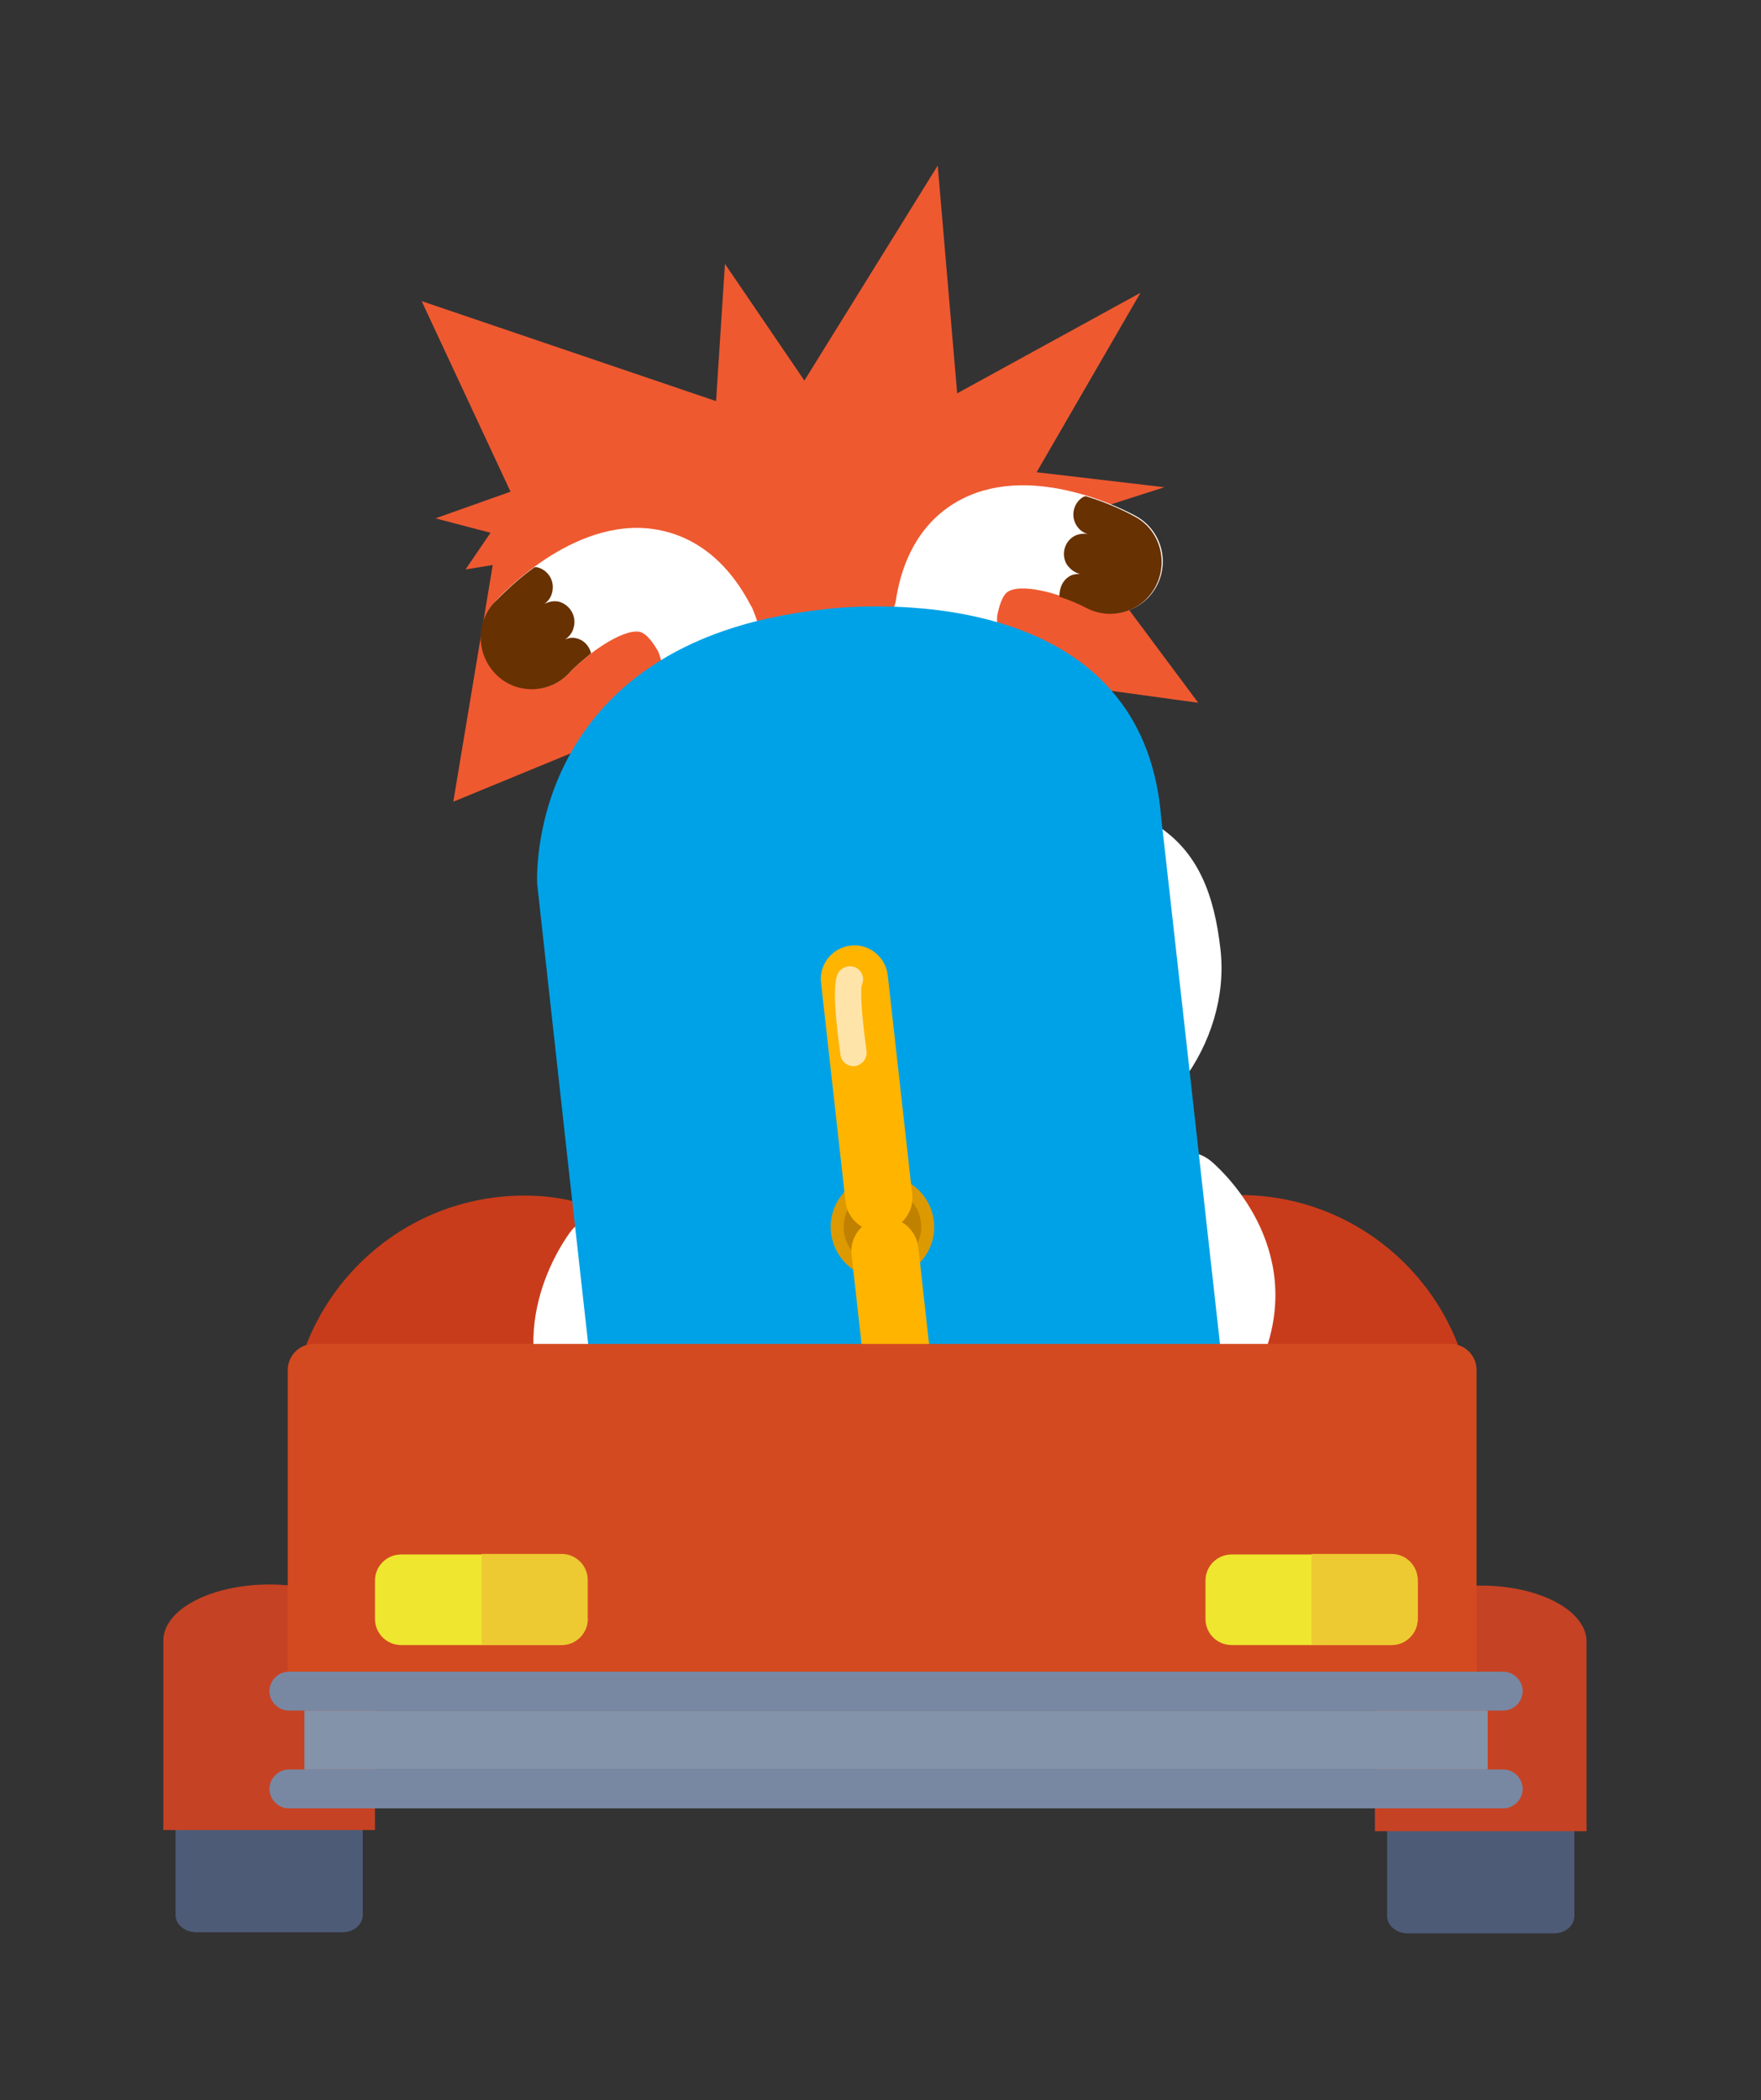 <?xml version="1.0" encoding="utf-8"?>
<!-- Generator: Adobe Illustrator 23.0.2, SVG Export Plug-In . SVG Version: 6.00 Build 0)  -->
<svg version="1.1" id="레이어_1" xmlns="http://www.w3.org/2000/svg" xmlns:xlink="http://www.w3.org/1999/xlink" x="0px"
	 y="0px" viewBox="0 0 317 378" style="enable-background:new 0 0 317 378;" xml:space="preserve">
<rect x="0" y="0" width="317" height="378" fill="#333333" stroke="none"/>
<style type="text/css">
	.st0{fill-rule:evenodd;clip-rule:evenodd;fill:#EF5930;}
	.st1{fill:#C93C1B;}
	.st2{fill:#FFFFFF;}
	.st3{fill:#673101;}
	.st4{fill-rule:evenodd;clip-rule:evenodd;fill:#FFFFFF;}
	.st5{fill-rule:evenodd;clip-rule:evenodd;fill:#00A2E7;}
	.st6{fill-rule:evenodd;clip-rule:evenodd;fill:#DD9900;}
	.st7{fill-rule:evenodd;clip-rule:evenodd;fill:#C18100;}
	.st8{fill-rule:evenodd;clip-rule:evenodd;fill:#FFB400;}
	.st9{fill:#FFE4A9;}
	.st10{fill:#4D5B77;}
	.st11{fill:#C64224;}
	.st12{fill:#D34A20;}
	.st13{fill:#EFE630;}
	.st14{fill:#EDC932;}
	.st15{fill:#7888A3;}
	.st16{fill:#8393AA;}
</style>
<title>자산 13</title>
<polygon class="st0" points="165.6,130.6 177.2,138.6 173.5,120.7 215.7,126.5 191.2,93.6 209.6,87.7 186.6,85 205.3,52.7 
	172.3,70.8 168.8,29.8 144.8,68.5 130.5,47.5 128.9,72.2 75.9,54.2 91.9,88.5 78.4,93.3 88.3,95.9 83.8,102.5 88.7,101.7 
	81.6,144.3 114.4,130.8 114.7,154.6 129.1,148.5 145.8,172.9 "/>
<g>
	<path class="st1" d="M223.2,215.1c-7.9,0-16.5,2.2-22.8,6c-11.4-8.9-26.9-14.4-44.1-14.4c-16.6,0-31.7,5.2-43,13.6
		c-6-3.3-11.6-5.1-18.9-5.1c-23.3,0-42.1,18.9-42.1,42.1v50.6h213v-50.6C265.3,234,246.4,215.1,223.2,215.1z"/>
</g>
<g>
	<g>
		<path class="st2" d="M179.2,134.3c0.1-0.1,0.2-0.1,0.3-0.2c4.2-2.9,5.2-8.7,2.4-12.9c-2.3-3.3-2.5-8.7-2.4-10.3
			c0.3-1.6,0.9-3.9,2.1-4.5c2.9-1.5,10.2,0.8,14.1,2.9c4.5,2.4,10.1,0.7,12.5-3.8s0.8-10.1-3.7-12.6c-1.8-1-18.2-9.6-31.1-3.2
			c-4.7,2.3-10.6,7.5-12.2,18.8L161,109c-0.1,1.3-0.9,13.2,5.6,22.7C169.4,135.8,175,137,179.2,134.3z"/>
	</g>
	<path class="st3" d="M192.4,103.8c0.6-0.4,1.3-0.5,2-0.5c-0.9-0.2-1.7-0.8-2.3-1.6c-1.1-1.7-0.6-4,1.1-5.1c0.8-0.5,1.7-0.6,2.6-0.5
		c-0.8-0.2-1.5-0.7-2-1.5c-1.1-1.7-0.6-4,1.1-5.1c0.2-0.1,0.3-0.1,0.5-0.2c4.7,1.4,8.2,3.3,8.9,3.7c4.5,2.4,6.1,8.1,3.7,12.6
		c-2.4,4.5-8,6.2-12.5,3.8c-1.3-0.7-3-1.4-4.8-2C190.7,105.8,191.3,104.5,192.4,103.8z"/>
</g>
<g>
	<g>
		<path class="st2" d="M126.3,139.4c-0.1,0-0.2,0-0.3-0.1c-4.9-1.4-7.8-6.5-6.4-11.4c1.1-3.9-0.5-9-1.1-10.6
			c-0.8-1.4-2.1-3.4-3.5-3.6c-3.2-0.4-9.4,4.1-12.4,7.3c-3.5,3.8-9.3,4-13,0.5s-4-9.3-0.6-13.1c1.4-1.5,14.1-15.1,28.4-13.2
			c5.2,0.7,12.4,3.6,17.7,13.7l0.3,0.5c0.5,1.2,5.1,12.2,2.1,23.3C136,137.7,131.1,140.6,126.3,139.4z"/>
	</g>
	<path class="st3" d="M103.8,114.9c-0.7-0.2-1.4-0.1-2.1,0.2c0.8-0.5,1.4-1.3,1.6-2.3c0.5-2-0.8-4-2.7-4.5c-0.9-0.2-1.8,0-2.6,0.4
		c0.7-0.5,1.2-1.2,1.4-2.1c0.5-2-0.7-4-2.7-4.5c-0.2,0-0.4,0-0.5,0c-4,2.9-6.6,5.8-7.3,6.4c-3.4,3.8-3.1,9.6,0.6,13.1
		s9.6,3.2,13-0.5c1-1.1,2.4-2.3,3.9-3.5C106.1,116.3,105.1,115.2,103.8,114.9z"/>
</g>
<g>
	<path class="st2" d="M222.1,247.1c-1,0.1-2,0-3-0.3c-3.7-1.2-5.7-5.2-4.5-8.9c3.3-10.2-5.3-17.7-5.7-18.1c-2.9-2.5-3.3-7-0.8-9.9
		c2.5-3,6.9-3.4,9.9-0.9c0.7,0.6,16.4,13.8,10.1,33.3C227.2,244.9,224.8,246.8,222.1,247.1z"/>
</g>
<g>
	<path class="st2" d="M107,259.9c1-0.1,1.9-0.4,2.8-1c3.3-2,4.4-6.3,2.5-9.7c-5.5-9.2,1.3-18.5,1.6-18.9c2.3-3.1,1.7-7.5-1.4-9.9
		c-3.1-2.3-7.5-1.8-9.8,1.3c-0.5,0.7-13,17.1-2.5,34.7C101.6,258.9,104.4,260.2,107,259.9z"/>
</g>
<path class="st4" d="M208,148.4c-3.7-25.3-23.8-33.4-39.9-35.2c-2.1-0.3-8.5-0.6-10-0.6c-6.7,0-11.4,0.8-11.4,0.8
	c-28.9,3.5-50,27.2-47.8,53.5l0,0c0,0-0.4,42.2,47.7,44.5c4.1,0.1,7.6,0,11.5-0.4c0.2,0,33.8-3.8,33.9-3.8
	c16.8-1.9,29.6-19.5,27.7-36.3l0,0C218.6,161.1,215.7,153.2,208,148.4z"/>
<path class="st5" d="M148.1,109.7c-54,5.9-51.4,49.4-51.4,49.4l5.3,48c0,0,7.4,66.2,7.4,66.9c2.3,20.8,29.3,34.8,60.4,31.3
	c31-3.4,54.3-23.1,52-43.8c-0.1-0.7-7.9-70.9-7.9-70.9l-4.9-43.7C205.2,101.7,148.1,109.7,148.1,109.7z"/>
<g>
	<g>
		<path class="st6" d="M168.1,219.8c0.6,5.1-3.1,9.7-8.2,10.3c-5.1,0.6-9.7-3.1-10.3-8.2c-0.6-5.1,3.1-9.7,8.2-10.3
			S167.5,214.7,168.1,219.8z"/>
		<path class="st7" d="M159.6,227.8c-3.8,0.4-7.3-2.3-7.7-6.2c-0.4-3.8,2.3-7.3,6.2-7.7c3.8-0.4,7.3,2.3,7.7,6.2
			C166.2,223.9,163.4,227.3,159.6,227.8z"/>
	</g>
	<path class="st8" d="M164.2,214.9c0.4,3.3-2,6.3-5.3,6.7l0,0c-3.3,0.4-6.3-2-6.7-5.3l-4.4-39.4c-0.4-3.3,2-6.3,5.3-6.7l0,0
		c3.3-0.4,6.3,2,6.7,5.3L164.2,214.9z"/>
	<path class="st8" d="M169.7,263.9c0.4,3.3-2,6.3-5.3,6.7l0,0c-3.3,0.4-6.3-2-6.7-5.3l-4.4-39.4c-0.4-3.3,2-6.3,5.3-6.7l0,0
		c3.3-0.4,6.3,2,6.7,5.3L169.7,263.9z"/>
	<g>
		<path class="st9" d="M153.9,191.9c-1.3,0.1-2.4-0.7-2.6-2c-2-14.3-0.6-15.1,0.6-15.7c1.1-0.6,2.6-0.2,3.2,1c0.4,0.7,0.3,1.5,0,2.2
			c-0.1,0.6-0.3,3.2,0.9,11.9C156.1,190.5,155.2,191.7,153.9,191.9L153.9,191.9z"/>
	</g>
</g>
<g>
	<path class="st10" d="M283.4,344.9c0,1.7-1.6,3.1-3.7,3.1h-26.3c-2,0-3.7-1.4-3.7-3.1v-41.1c0-1.7,1.6-3.1,3.7-3.1h26.3
		c2,0,3.7,1.4,3.7,3.1V344.9z"/>
	<path class="st11" d="M266.6,285.4c-10.5,0-19.1,4.5-19.1,10.1v34.1h38.1v-34.1C285.6,289.9,277.1,285.4,266.6,285.4z"/>
</g>
<g>
	<path class="st10" d="M65.3,344.7c0,1.7-1.6,3.1-3.7,3.1H35.3c-2,0-3.7-1.4-3.7-3.1v-41.1c0-1.7,1.6-3.1,3.7-3.1h26.3
		c2,0,3.7,1.4,3.7,3.1C65.3,303.6,65.3,344.7,65.3,344.7z"/>
	<path class="st11" d="M48.5,285.2c-10.5,0-19.1,4.5-19.1,10.1v34.1h38.1v-34.1C67.5,289.7,59,285.2,48.5,285.2z"/>
</g>
<path class="st12" d="M261.1,241.9H56.5c-2.6,0-4.7,2.1-4.7,4.7v26.6v17.4V304h214v-13.4v-17.4v-26.6
	C265.8,244,263.7,241.9,261.1,241.9z"/>
<g>
	<path class="st13" d="M105.8,291.4c0,2.6-2.1,4.7-4.7,4.7H72.2c-2.6,0-4.7-2.1-4.7-4.7v-6.9c0-2.6,2.1-4.7,4.7-4.7H101
		c2.6,0,4.7,2.1,4.7,4.7v6.9H105.8z"/>
	<path class="st14" d="M101.1,279.7H86.7V296h14.4c2.6,0,4.7-2.1,4.7-4.7v-6.9C105.8,281.8,103.7,279.7,101.1,279.7z"/>
</g>
<g>
	<path class="st13" d="M255.2,291.4c0,2.6-2.1,4.7-4.7,4.7h-28.8c-2.6,0-4.7-2.1-4.7-4.7v-6.9c0-2.6,2.1-4.7,4.7-4.7h28.8
		c2.6,0,4.7,2.1,4.7,4.7V291.4z"/>
	<path class="st14" d="M250.5,279.7h-14.4V296h14.4c2.6,0,4.7-2.1,4.7-4.7v-6.9C255.2,281.8,253.1,279.7,250.5,279.7z"/>
</g>
<g>
	<path class="st15" d="M270.6,307.9c1.9,0,3.5-1.6,3.5-3.5s-1.6-3.5-3.5-3.5H52c-1.9,0-3.5,1.6-3.5,3.5s1.6,3.5,3.5,3.5h2.8h213
		H270.6z"/>
	<rect x="54.8" y="307.9" class="st16" width="213" height="10.6"/>
	<path class="st15" d="M270.6,318.5h-2.8h-213H52c-1.9,0-3.5,1.6-3.5,3.5s1.6,3.5,3.5,3.5h218.6c1.9,0,3.5-1.6,3.5-3.5
		S272.5,318.5,270.6,318.5z"/>
</g>
</svg>
